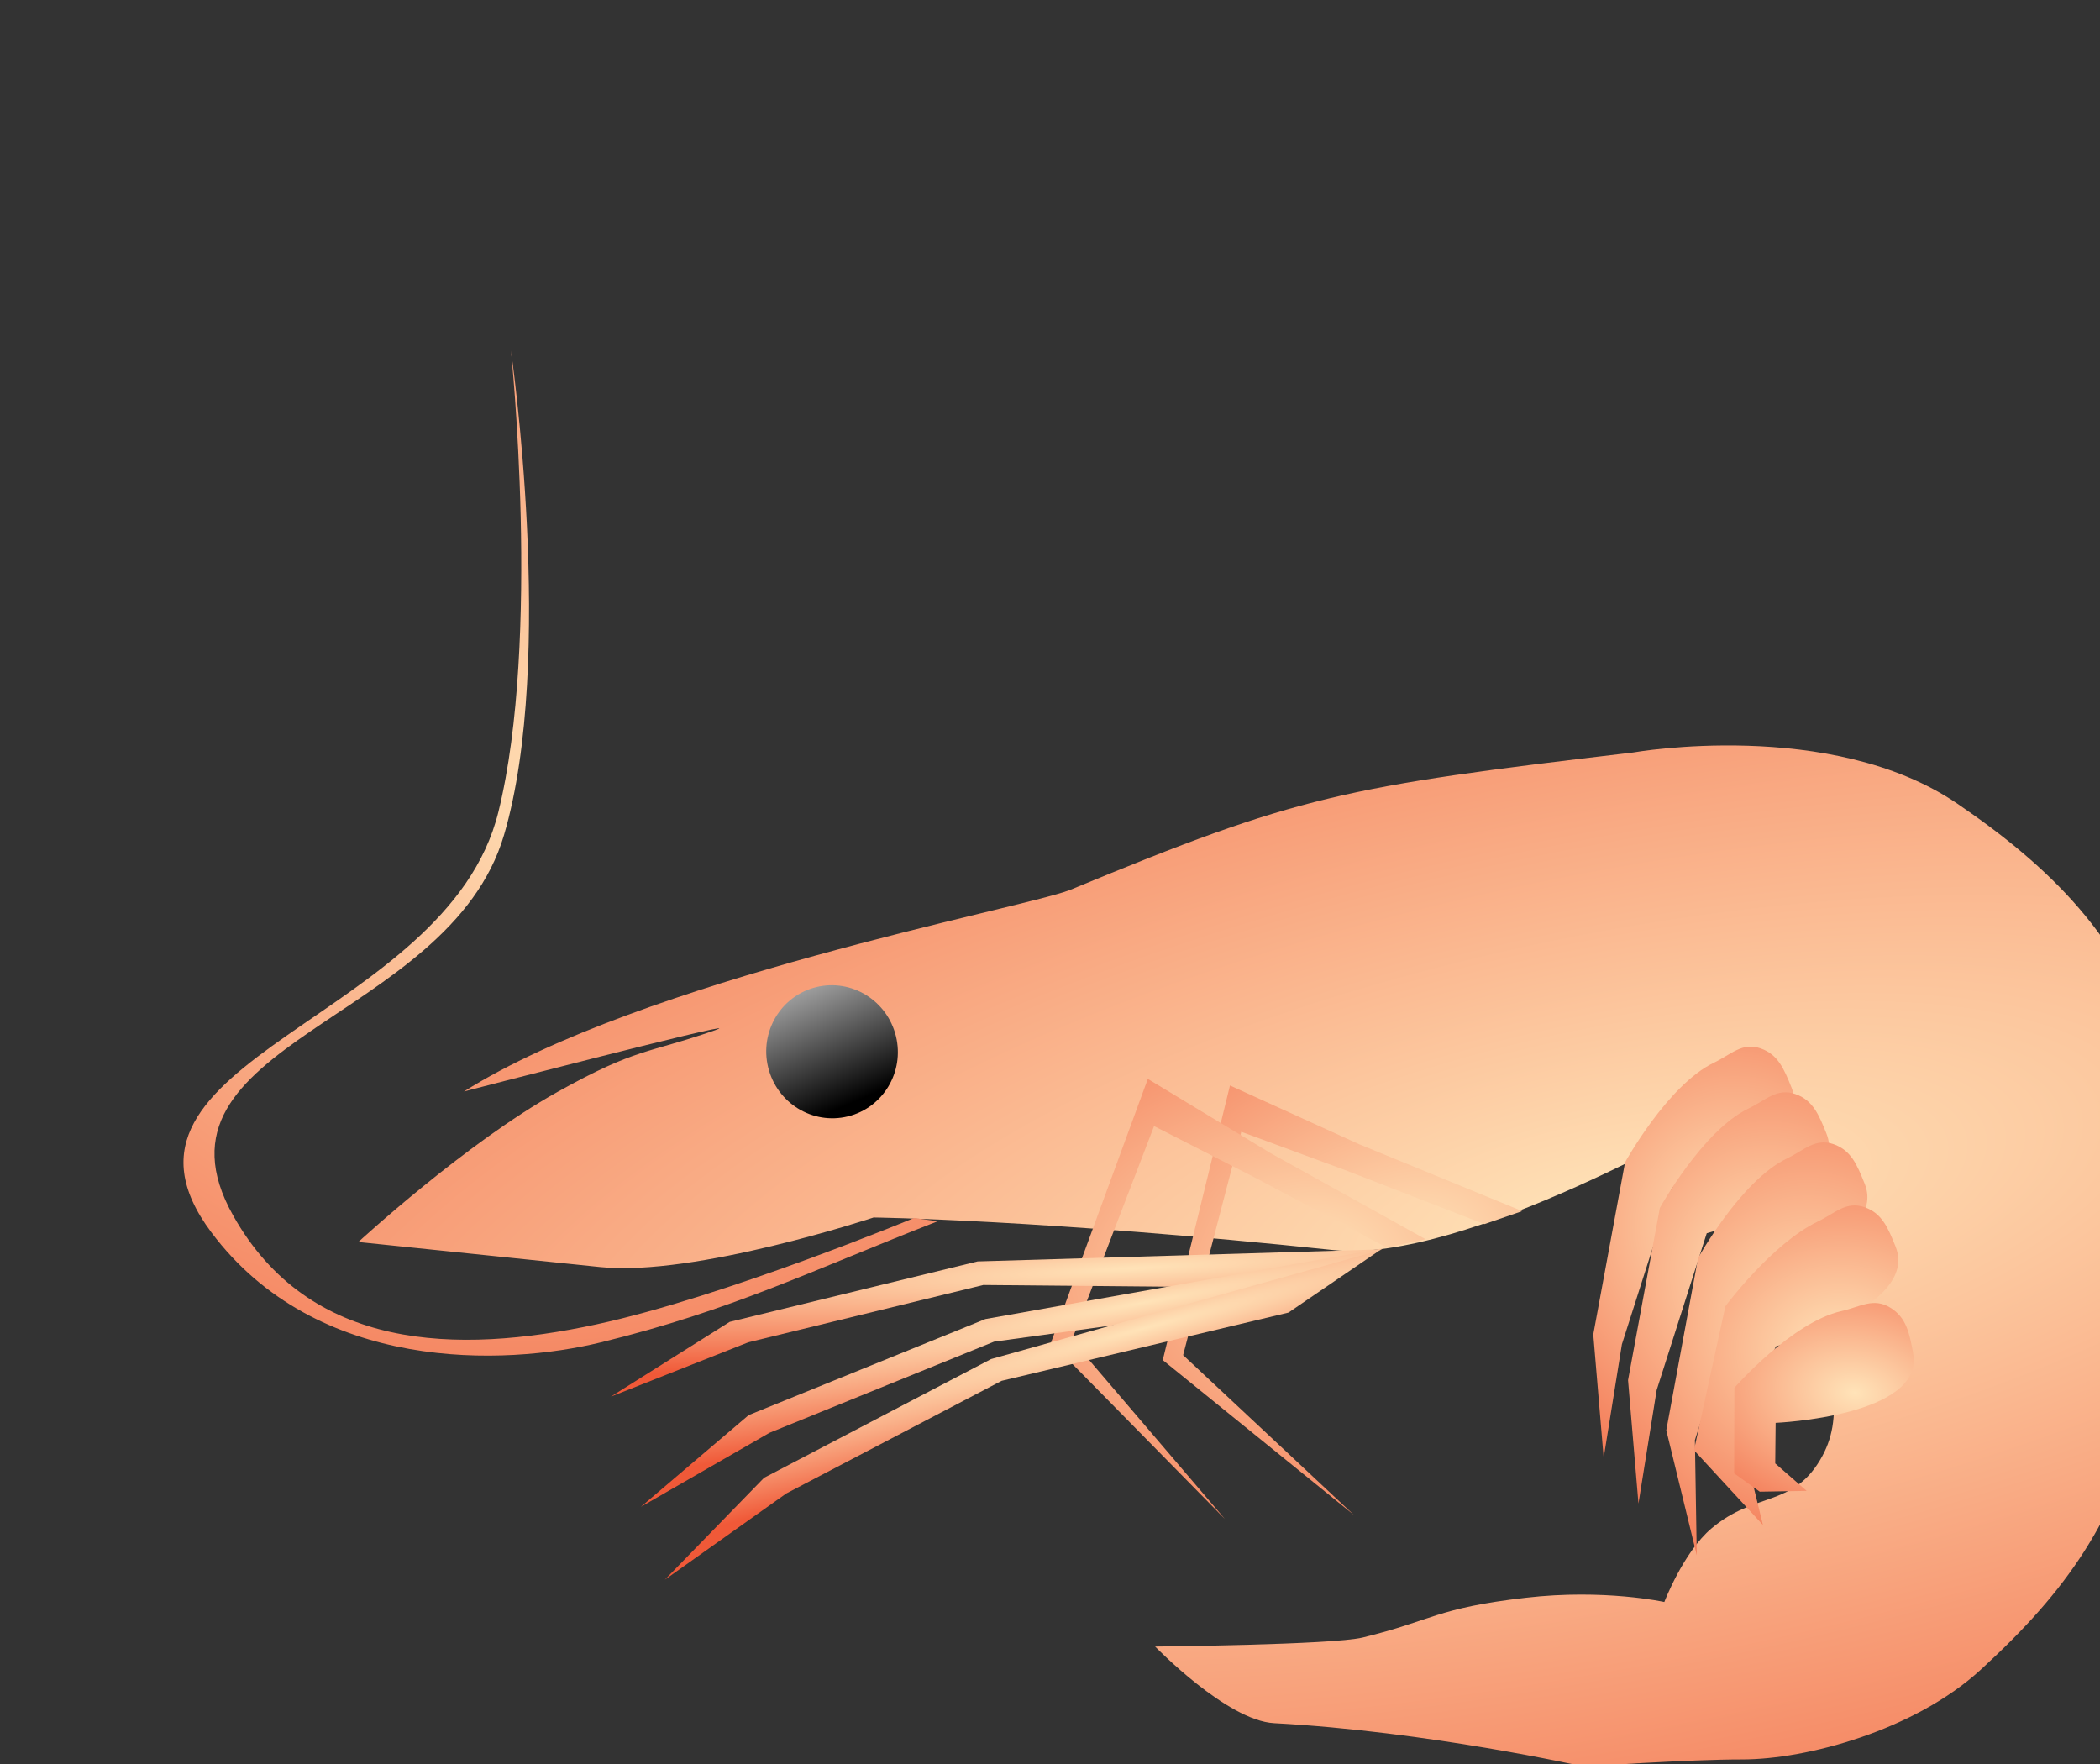 <svg width="100" height="84" viewBox="0 0 100 84" fill="none" xmlns="http://www.w3.org/2000/svg">
<rect x="0" y="0" width="100" height="84" fill="#333333" stroke="none"/>
<path d="M75.416 84.122C75.416 84.122 67.987 82.448 60.672 82.056C58.422 81.936 55.006 78.406 55.006 78.406C55.006 78.406 63.446 78.329 64.896 77.976C68.235 77.162 68.381 76.577 72.659 76.083C76.401 75.651 79.254 76.286 79.254 76.286C79.254 76.286 80.161 73.913 81.496 72.784C83.555 71.042 85.329 71.771 86.668 69.529C87.877 67.505 87.299 65.411 86.015 60.145C85.16 56.641 81.955 52.994 81.955 52.994C81.955 52.994 69.751 60.184 63.51 59.529C49.587 58.065 41.6 57.976 41.6 57.976C41.6 57.976 33.081 60.802 28.583 60.336L17.064 59.143C17.064 59.143 22.151 54.448 26.549 51.995C30.366 49.865 30.793 50.197 34.048 49.059L34.234 48.986C34.775 48.686 22.094 51.974 22.094 51.974C30.611 46.611 48.539 43.293 50.924 42.389L50.993 42.362C61.834 37.872 63.947 37.466 77.77 35.832C77.77 35.832 87.187 34.164 93.214 38.274C97.626 41.282 101.106 44.678 102.703 49.971C104.619 56.321 104.257 60.659 102.334 66.865C100.569 72.561 98.55 75.633 94.316 79.514C91.17 82.397 86.035 83.784 82.958 83.782C80.439 83.78 75.416 84.122 75.416 84.122Z" fill="url(#paint0_diamond_1850_699)"/>
<path d="M85.305 51.774L85.316 51.802C86.469 54.653 79.617 56.551 79.617 56.551L77.233 64.016L76.365 69.422L75.87 63.546L77.384 55.346C77.384 55.346 79.42 51.656 81.614 50.605C82.435 50.212 82.96 49.618 83.835 49.922C84.674 50.213 84.955 50.91 85.305 51.774Z" fill="url(#paint1_diamond_1850_699)"/>
<path d="M86.961 53.949L86.972 53.977C88.125 56.828 81.273 58.727 81.273 58.727L78.889 66.192L78.022 71.598L77.526 65.722L79.04 57.521C79.04 57.521 81.077 53.831 83.27 52.781C84.091 52.388 84.616 51.794 85.491 52.097C86.33 52.388 86.612 53.085 86.961 53.949Z" fill="url(#paint2_diamond_1850_699)"/>
<path d="M88.781 56.335L88.793 56.364C89.945 59.215 83.093 61.113 83.093 61.113L80.709 68.578L80.799 74.063L79.347 68.108L80.86 59.907C80.86 59.907 82.897 56.217 85.091 55.167C85.911 54.774 86.436 54.18 87.311 54.483C88.15 54.775 88.432 55.471 88.781 56.335Z" fill="url(#paint3_diamond_1850_699)"/>
<path d="M90.255 59.335L90.266 59.364C91.419 62.215 84.567 64.113 84.567 64.113L82.805 67.927L83.949 72.618L80.666 69.058L82.162 62.202C82.162 62.202 84.371 59.218 86.564 58.167C87.385 57.774 87.91 57.18 88.785 57.483C89.624 57.775 89.906 58.471 90.255 59.335Z" fill="url(#paint4_diamond_1850_699)"/>
<path d="M91.095 64.394L91.1 64.424C91.676 67.449 84.554 67.755 84.554 67.755L84.535 69.686L86.031 70.994L83.798 71.032L82.581 70.162L82.591 66.085C82.591 66.085 85.322 62.96 87.689 62.432C88.574 62.235 89.208 61.776 90.01 62.267C90.78 62.737 90.92 63.477 91.095 64.394Z" fill="url(#paint5_diamond_1850_699)"/>
<path d="M64.73 54.491L72.486 57.672L70.68 58.292L64.123 55.745L59.108 53.894L56.339 64.53L64.469 72.139L55.37 64.766L58.57 51.689L64.73 54.491Z" fill="url(#paint6_diamond_1850_699)"/>
<path d="M60.498 54.908L67.889 59.013L66.022 59.403L59.757 56.074L54.956 53.624L51.045 63.804L58.331 72.336L50.053 63.919L54.658 51.376L60.498 54.908Z" fill="url(#paint7_diamond_1850_699)"/>
<path d="M46.553 60.068L65.818 59.493L60.927 61.32L46.826 61.19L35.63 63.92L29.088 66.507L34.748 62.946L46.553 60.068Z" fill="url(#paint8_diamond_1850_699)"/>
<path d="M46.922 62.812L65.847 59.447L61.256 61.974L47.335 63.889L36.64 68.23L30.518 71.753L35.648 67.388L46.922 62.812Z" fill="url(#paint9_diamond_1850_699)"/>
<path d="M47.195 64.717L65.701 59.538L61.355 62.504L47.695 65.754L37.442 71.118L31.659 75.225L36.385 70.371L47.195 64.717Z" fill="url(#paint10_diamond_1850_699)"/>
<path d="M28.613 63.922C34.833 62.405 38.683 60.487 44.654 58.154L43.529 57.999C43.529 57.999 34.49 61.753 28.404 63.065C21.723 64.505 14.719 64.327 11.102 57.881C6.465 49.619 21.361 48.722 24.001 39.761C26.474 31.363 24.331 16.689 24.331 16.689C24.331 16.689 25.765 30.423 23.733 38.663C21.267 48.664 3.863 50.399 10.065 58.684C15.085 65.391 24.028 65.04 28.613 63.922Z" fill="url(#paint11_diamond_1850_699)"/>
<ellipse cx="3.13" cy="3.168" rx="3.13" ry="3.168" transform="matrix(0.972 -0.237 0.237 0.972 35.828 47.746)" fill="url(#paint12_linear_1850_699)"/>
<defs>
<radialGradient id="paint0_diamond_1850_699" cx="0" cy="0" r="1" gradientUnits="userSpaceOnUse" gradientTransform="translate(76.95 57.561) rotate(78.576) scale(43.38 129.761)">
<stop stop-color="#FFE3B8"/>
<stop offset="1" stop-color="#F05938"/>
</radialGradient>
<radialGradient id="paint1_diamond_1850_699" cx="0" cy="0" r="1" gradientUnits="userSpaceOnUse" gradientTransform="translate(82.652 58.48) rotate(85.906) scale(16.749 15.935)">
<stop stop-color="#FFE3B8"/>
<stop offset="1" stop-color="#F05938"/>
</radialGradient>
<radialGradient id="paint2_diamond_1850_699" cx="0" cy="0" r="1" gradientUnits="userSpaceOnUse" gradientTransform="translate(84.308 60.655) rotate(85.906) scale(16.749 15.935)">
<stop stop-color="#FFE3B8"/>
<stop offset="1" stop-color="#F05938"/>
</radialGradient>
<radialGradient id="paint3_diamond_1850_699" cx="0" cy="0" r="1" gradientUnits="userSpaceOnUse" gradientTransform="translate(86.134 63.102) rotate(85.901) scale(16.867 15.935)">
<stop stop-color="#FFE3B8"/>
<stop offset="1" stop-color="#F05938"/>
</radialGradient>
<radialGradient id="paint4_diamond_1850_699" cx="0" cy="0" r="1" gradientUnits="userSpaceOnUse" gradientTransform="translate(87.45 64.162) rotate(86.109) scale(13.07 15.908)">
<stop stop-color="#FFE3B8"/>
<stop offset="1" stop-color="#F05938"/>
</radialGradient>
<radialGradient id="paint5_diamond_1850_699" cx="0" cy="0" r="1" gradientUnits="userSpaceOnUse" gradientTransform="translate(88.323 66.32) rotate(97.655) scale(8.564 12.699)">
<stop stop-color="#FFE3B8"/>
<stop offset="1" stop-color="#F05938"/>
</radialGradient>
<radialGradient id="paint6_diamond_1850_699" cx="0" cy="0" r="1" gradientUnits="userSpaceOnUse" gradientTransform="translate(66.992 59.456) rotate(77.434) scale(18.616 27.827)">
<stop stop-color="#FFE3B8"/>
<stop offset="1" stop-color="#F05938"/>
</radialGradient>
<radialGradient id="paint7_diamond_1850_699" cx="0" cy="0" r="1" gradientUnits="userSpaceOnUse" gradientTransform="translate(62.218 60.1) rotate(83.591) scale(18.593 27.863)">
<stop stop-color="#FFE3B8"/>
<stop offset="1" stop-color="#F05938"/>
</radialGradient>
<radialGradient id="paint8_diamond_1850_699" cx="0" cy="0" r="1" gradientUnits="userSpaceOnUse" gradientTransform="translate(53.947 60.399) rotate(86.862) scale(4.115 55.808)">
<stop stop-color="#FFE3B8"/>
<stop offset="1" stop-color="#F05938"/>
</radialGradient>
<radialGradient id="paint9_diamond_1850_699" cx="0" cy="0" r="1" gradientUnits="userSpaceOnUse" gradientTransform="translate(54.256 62.07) rotate(79.616) scale(4.125 55.672)">
<stop stop-color="#FFE3B8"/>
<stop offset="1" stop-color="#F05938"/>
</radialGradient>
<radialGradient id="paint10_diamond_1850_699" cx="0" cy="0" r="1" gradientUnits="userSpaceOnUse" gradientTransform="translate(54.413 63.271) rotate(74.835) scale(4.126 55.66)">
<stop stop-color="#FFE3B8"/>
<stop offset="1" stop-color="#F05938"/>
</radialGradient>
<radialGradient id="paint11_diamond_1850_699" cx="0" cy="0" r="1" gradientUnits="userSpaceOnUse" gradientTransform="translate(28.46 37.344) rotate(77.264) scale(41.056 52.197)">
<stop stop-color="#FFE3B8"/>
<stop offset="1" stop-color="#F05938"/>
</radialGradient>
<linearGradient id="paint12_linear_1850_699" x1="3.13" y1="5.812" x2="1.566" y2="-3.461" gradientUnits="userSpaceOnUse">
<stop/>
<stop offset="1" stop-color="white"/>
</linearGradient>
</defs>
</svg>
